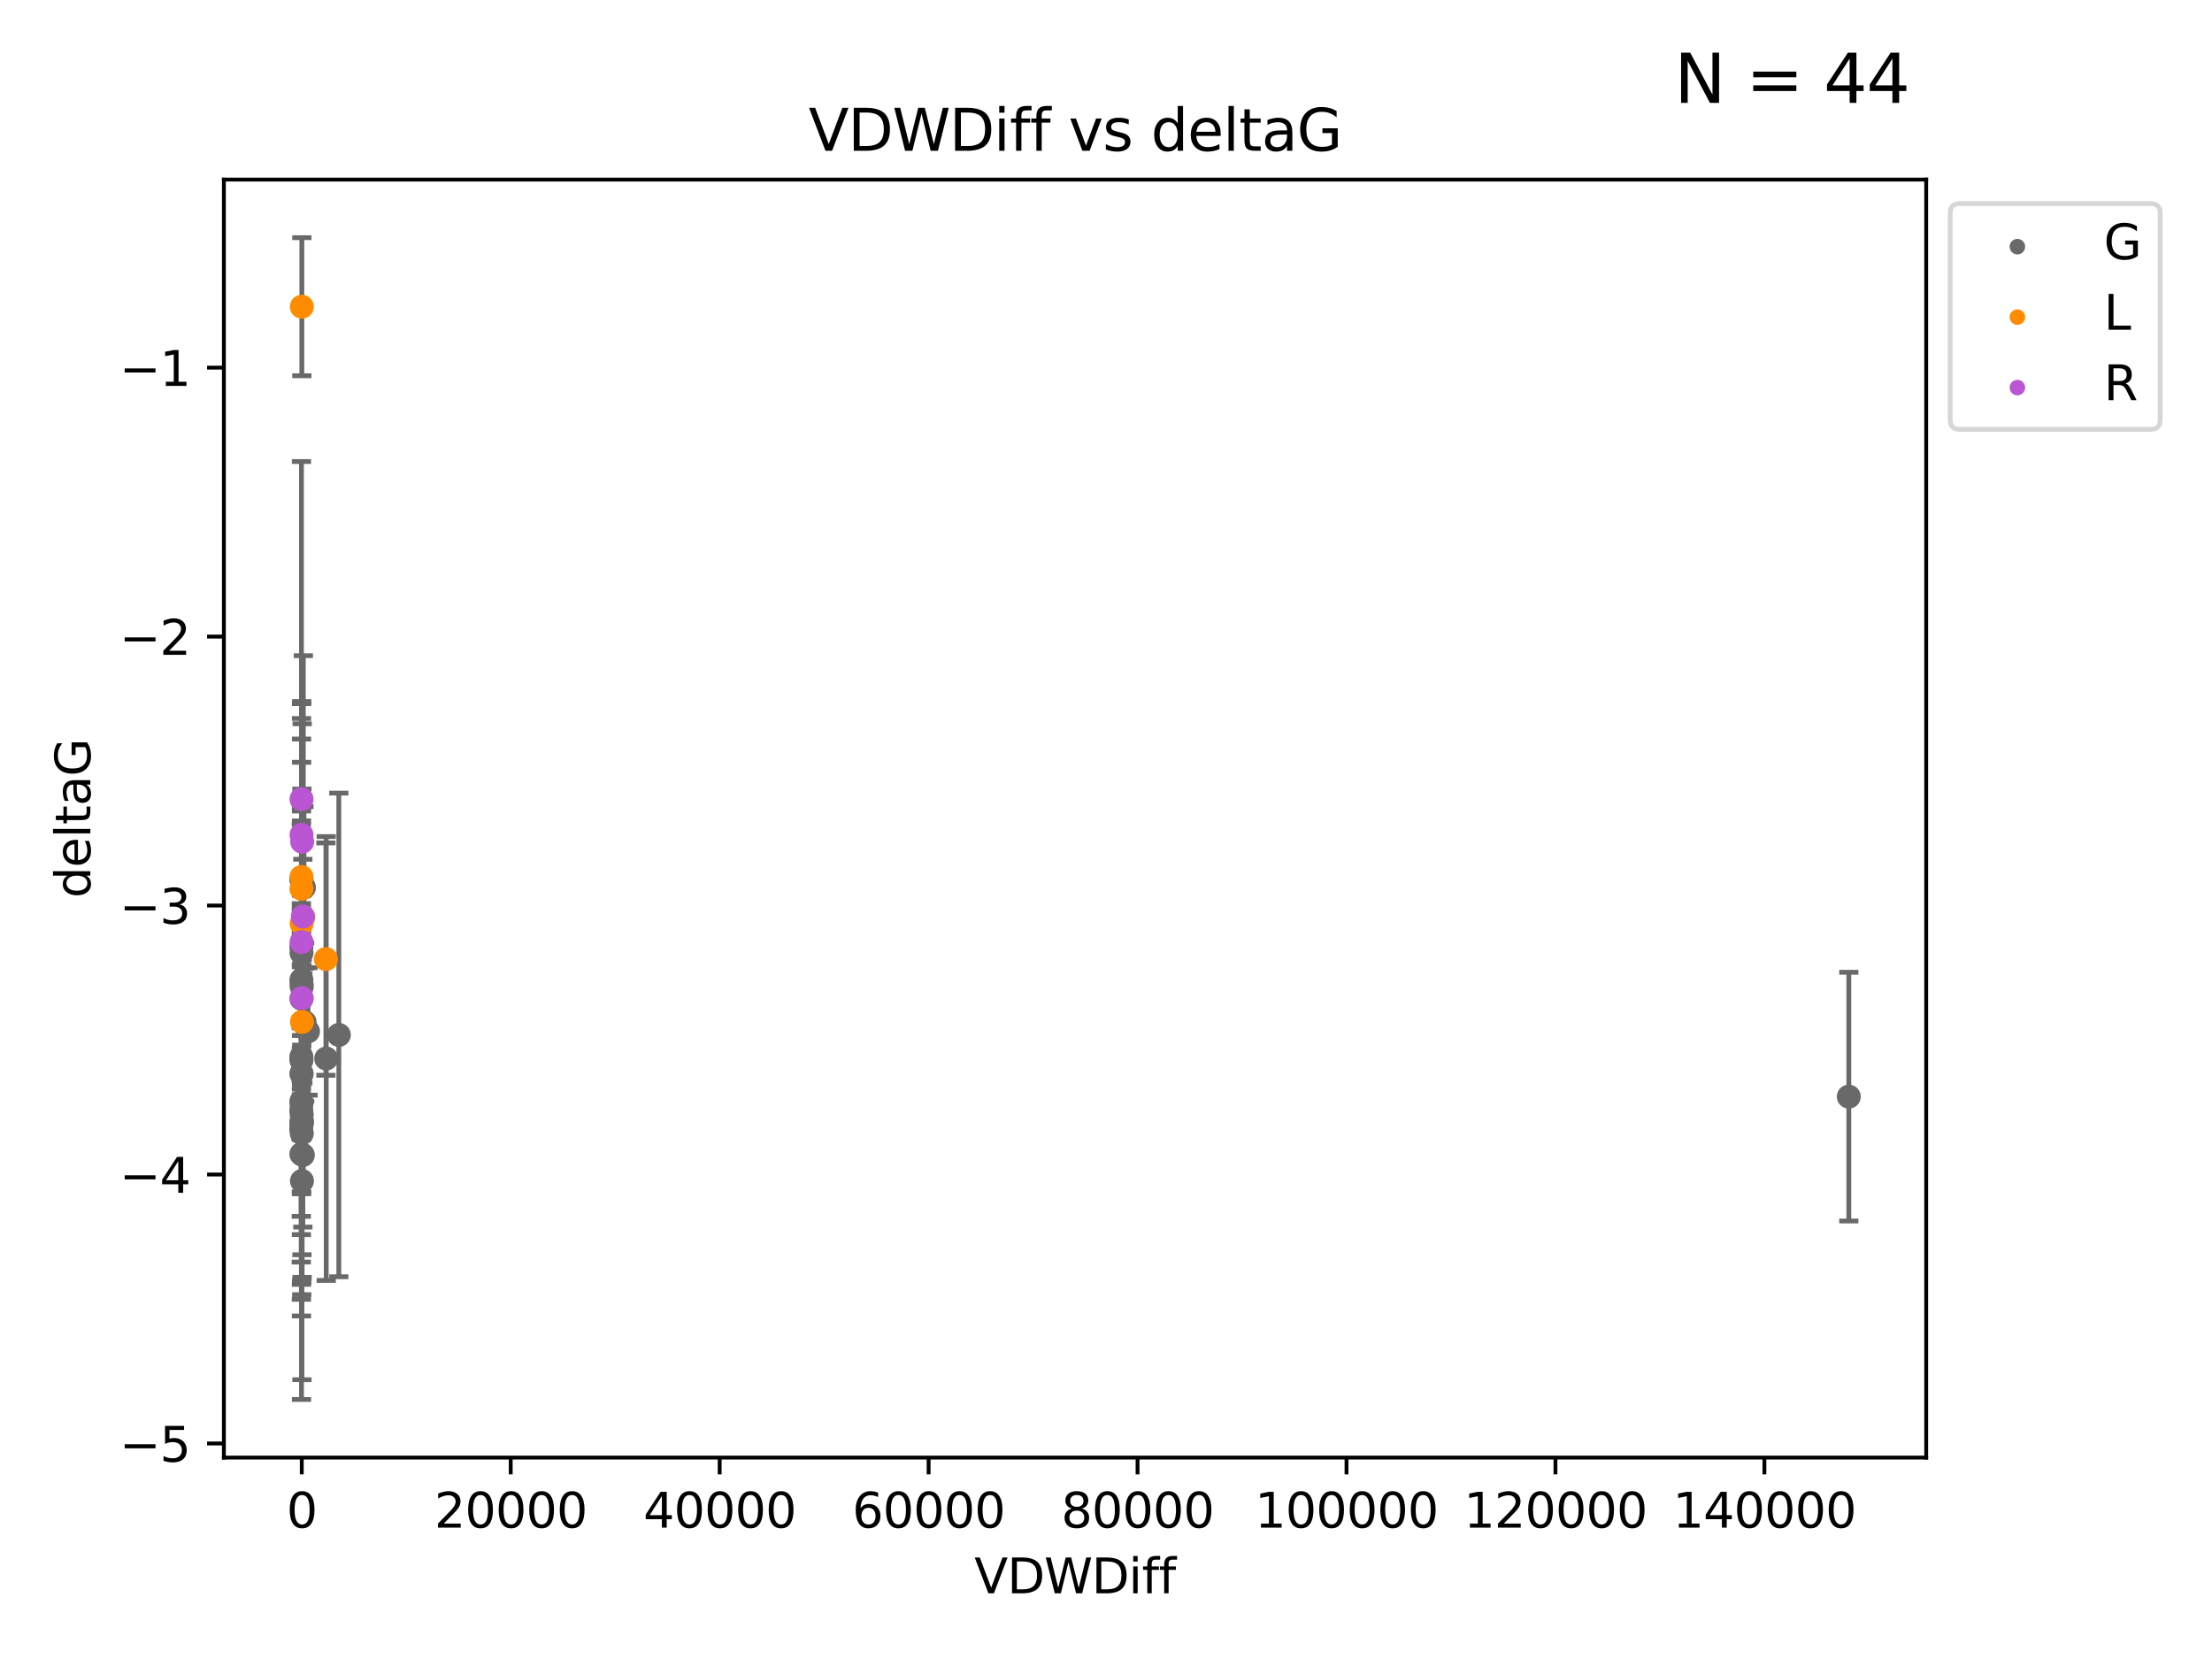 <?xml version="1.0" encoding="utf-8" standalone="no"?>
<!DOCTYPE svg PUBLIC "-//W3C//DTD SVG 1.1//EN"
  "http://www.w3.org/Graphics/SVG/1.1/DTD/svg11.dtd">
<svg xmlns:xlink="http://www.w3.org/1999/xlink" width="460.8pt" height="345.6pt" viewBox="0 0 460.8 345.6" xmlns="http://www.w3.org/2000/svg" version="1.1">
 <defs>
  <style type="text/css">*{stroke-linejoin: round; stroke-linecap: butt}</style>
 </defs>
 <g id="figure_1">
  <g id="patch_1">
   <path d="M 0 345.6 
L 460.8 345.6 
L 460.8 0 
L 0 0 
z
" style="fill: #ffffff"/>
  </g>
  <g id="axes_1">
   <g id="patch_2">
    <path d="M 46.64 303.64 
L 401.26 303.64 
L 401.26 37.411 
L 46.64 37.411 
z
" style="fill: #ffffff"/>
   </g>
   <g id="PathCollection_1">
    <defs>
     <path id="m51fab76f04" d="M 0 1.118 
C 0.297 1.118 0.581 1 0.791 0.791 
C 1 0.581 1.118 0.297 1.118 0 
C 1.118 -0.297 1 -0.581 0.791 -0.791 
C 0.581 -1 0.297 -1.118 0 -1.118 
C -0.297 -1.118 -0.581 -1 -0.791 -0.791 
C -1 -0.581 -1.118 -0.297 -1.118 0 
C -1.118 0.297 -1 0.581 -0.791 0.791 
C -0.581 1 -0.297 1.118 0 1.118 
z
" style="stroke: #696969"/>
    </defs>
    <g clip-path="url(#pf6745c755b)">
     <use xlink:href="#m51fab76f04" x="63.457" y="212.929" style="fill: #696969; stroke: #696969"/>
     <use xlink:href="#m51fab76f04" x="62.774" y="183.113" style="fill: #696969; stroke: #696969"/>
     <use xlink:href="#m51fab76f04" x="62.783" y="240.416" style="fill: #696969; stroke: #696969"/>
     <use xlink:href="#m51fab76f04" x="385.141" y="228.448" style="fill: #696969; stroke: #696969"/>
     <use xlink:href="#m51fab76f04" x="64.163" y="214.865" style="fill: #696969; stroke: #696969"/>
     <use xlink:href="#m51fab76f04" x="62.94" y="233.682" style="fill: #696969; stroke: #696969"/>
     <use xlink:href="#m51fab76f04" x="62.761" y="233.75" style="fill: #696969; stroke: #696969"/>
     <use xlink:href="#m51fab76f04" x="62.759" y="235.301" style="fill: #696969; stroke: #696969"/>
     <use xlink:href="#m51fab76f04" x="62.809" y="229.844" style="fill: #696969; stroke: #696969"/>
     <use xlink:href="#m51fab76f04" x="63.091" y="240.608" style="fill: #696969; stroke: #696969"/>
     <use xlink:href="#m51fab76f04" x="62.901" y="246.01" style="fill: #696969; stroke: #696969"/>
     <use xlink:href="#m51fab76f04" x="67.956" y="220.509" style="fill: #696969; stroke: #696969"/>
     <use xlink:href="#m51fab76f04" x="62.786" y="204.12" style="fill: #696969; stroke: #696969"/>
     <use xlink:href="#m51fab76f04" x="62.791" y="208.052" style="fill: #696969; stroke: #696969"/>
     <use xlink:href="#m51fab76f04" x="62.812" y="223.612" style="fill: #696969; stroke: #696969"/>
     <use xlink:href="#m51fab76f04" x="62.873" y="236.114" style="fill: #696969; stroke: #696969"/>
     <use xlink:href="#m51fab76f04" x="63.321" y="184.884" style="fill: #696969; stroke: #696969"/>
     <use xlink:href="#m51fab76f04" x="62.801" y="234.473" style="fill: #696969; stroke: #696969"/>
     <use xlink:href="#m51fab76f04" x="62.782" y="229.456" style="fill: #696969; stroke: #696969"/>
     <use xlink:href="#m51fab76f04" x="70.583" y="215.592" style="fill: #696969; stroke: #696969"/>
     <use xlink:href="#m51fab76f04" x="62.85" y="232.214" style="fill: #696969; stroke: #696969"/>
     <use xlink:href="#m51fab76f04" x="62.862" y="205.567" style="fill: #696969; stroke: #696969"/>
     <use xlink:href="#m51fab76f04" x="62.764" y="231.282" style="fill: #696969; stroke: #696969"/>
     <use xlink:href="#m51fab76f04" x="62.821" y="205.024" style="fill: #696969; stroke: #696969"/>
     <use xlink:href="#m51fab76f04" x="62.783" y="220.136" style="fill: #696969; stroke: #696969"/>
     <use xlink:href="#m51fab76f04" x="62.81" y="198.489" style="fill: #696969; stroke: #696969"/>
     <use xlink:href="#m51fab76f04" x="62.789" y="220.591" style="fill: #696969; stroke: #696969"/>
     <use xlink:href="#m51fab76f04" x="62.796" y="220.882" style="fill: #696969; stroke: #696969"/>
     <use xlink:href="#m51fab76f04" x="62.778" y="197.296" style="fill: #696969; stroke: #696969"/>
     <use xlink:href="#m51fab76f04" x="62.807" y="183.268" style="fill: #696969; stroke: #696969"/>
     <use xlink:href="#m51fab76f04" x="62.824" y="223.747" style="fill: #696969; stroke: #696969"/>
    </g>
   </g>
   <g id="PathCollection_2">
    <defs>
     <path id="m281aa50e03" d="M 0 1.118 
C 0.297 1.118 0.581 1 0.791 0.791 
C 1 0.581 1.118 0.297 1.118 0 
C 1.118 -0.297 1 -0.581 0.791 -0.791 
C 0.581 -1 0.297 -1.118 0 -1.118 
C -0.297 -1.118 -0.581 -1 -0.791 -0.791 
C -1 -0.581 -1.118 -0.297 -1.118 0 
C -1.118 0.297 -1 0.581 -0.791 0.791 
C -0.581 1 -0.297 1.118 0 1.118 
z
" style="stroke: #ff8c00"/>
    </defs>
    <g clip-path="url(#pf6745c755b)">
     <use xlink:href="#m281aa50e03" x="62.831" y="192.39" style="fill: #ff8c00; stroke: #ff8c00"/>
     <use xlink:href="#m281aa50e03" x="62.901" y="212.881" style="fill: #ff8c00; stroke: #ff8c00"/>
     <use xlink:href="#m281aa50e03" x="67.892" y="199.797" style="fill: #ff8c00; stroke: #ff8c00"/>
     <use xlink:href="#m281aa50e03" x="63.188" y="191.029" style="fill: #ff8c00; stroke: #ff8c00"/>
     <use xlink:href="#m281aa50e03" x="62.809" y="182.688" style="fill: #ff8c00; stroke: #ff8c00"/>
     <use xlink:href="#m281aa50e03" x="62.802" y="185.144" style="fill: #ff8c00; stroke: #ff8c00"/>
     <use xlink:href="#m281aa50e03" x="62.88" y="63.893" style="fill: #ff8c00; stroke: #ff8c00"/>
    </g>
   </g>
   <g id="PathCollection_3">
    <defs>
     <path id="m45966db6bb" d="M 0 1.118 
C 0.297 1.118 0.581 1 0.791 0.791 
C 1 0.581 1.118 0.297 1.118 0 
C 1.118 -0.297 1 -0.581 0.791 -0.791 
C 0.581 -1 0.297 -1.118 0 -1.118 
C -0.297 -1.118 -0.581 -1 -0.791 -0.791 
C -1 -0.581 -1.118 -0.297 -1.118 0 
C -1.118 0.297 -1 0.581 -0.791 0.791 
C -0.581 1 -0.297 1.118 0 1.118 
z
" style="stroke: #ba55d3"/>
    </defs>
    <g clip-path="url(#pf6745c755b)">
     <use xlink:href="#m45966db6bb" x="62.815" y="166.476" style="fill: #ba55d3; stroke: #ba55d3"/>
     <use xlink:href="#m45966db6bb" x="62.86" y="207.917" style="fill: #ba55d3; stroke: #ba55d3"/>
     <use xlink:href="#m45966db6bb" x="62.817" y="173.917" style="fill: #ba55d3; stroke: #ba55d3"/>
     <use xlink:href="#m45966db6bb" x="63.086" y="190.934" style="fill: #ba55d3; stroke: #ba55d3"/>
     <use xlink:href="#m45966db6bb" x="62.818" y="196.258" style="fill: #ba55d3; stroke: #ba55d3"/>
     <use xlink:href="#m45966db6bb" x="62.949" y="175.341" style="fill: #ba55d3; stroke: #ba55d3"/>
    </g>
   </g>
   <g id="matplotlib.axis_1">
    <g id="xtick_1">
     <g id="line2d_1">
      <defs>
       <path id="m0fee65ec69" d="M 0 0 
L 0 3.5 
" style="stroke: #000000; stroke-width: 0.8"/>
      </defs>
      <g>
       <use xlink:href="#m0fee65ec69" x="62.863" y="303.64" style="stroke: #000000; stroke-width: 0.8"/>
      </g>
     </g>
     <g id="text_1">
      <!-- 0 -->
      <g transform="translate(59.682 318.238)scale(0.1 -0.1)">
       <defs>
        <path id="DejaVuSans-30" d="M 2034 4250 
Q 1547 4250 1301 3770 
Q 1056 3291 1056 2328 
Q 1056 1369 1301 889 
Q 1547 409 2034 409 
Q 2525 409 2770 889 
Q 3016 1369 3016 2328 
Q 3016 3291 2770 3770 
Q 2525 4250 2034 4250 
z
M 2034 4750 
Q 2819 4750 3233 4129 
Q 3647 3509 3647 2328 
Q 3647 1150 3233 529 
Q 2819 -91 2034 -91 
Q 1250 -91 836 529 
Q 422 1150 422 2328 
Q 422 3509 836 4129 
Q 1250 4750 2034 4750 
z
" transform="scale(0.016)"/>
       </defs>
       <use xlink:href="#DejaVuSans-30"/>
      </g>
     </g>
    </g>
    <g id="xtick_2">
     <g id="line2d_2">
      <g>
       <use xlink:href="#m0fee65ec69" x="106.391" y="303.64" style="stroke: #000000; stroke-width: 0.8"/>
      </g>
     </g>
     <g id="text_2">
      <!-- 20000 -->
      <g transform="translate(90.485 318.238)scale(0.1 -0.1)">
       <defs>
        <path id="DejaVuSans-32" d="M 1228 531 
L 3431 531 
L 3431 0 
L 469 0 
L 469 531 
Q 828 903 1448 1529 
Q 2069 2156 2228 2338 
Q 2531 2678 2651 2914 
Q 2772 3150 2772 3378 
Q 2772 3750 2511 3984 
Q 2250 4219 1831 4219 
Q 1534 4219 1204 4116 
Q 875 4013 500 3803 
L 500 4441 
Q 881 4594 1212 4672 
Q 1544 4750 1819 4750 
Q 2544 4750 2975 4387 
Q 3406 4025 3406 3419 
Q 3406 3131 3298 2873 
Q 3191 2616 2906 2266 
Q 2828 2175 2409 1742 
Q 1991 1309 1228 531 
z
" transform="scale(0.016)"/>
       </defs>
       <use xlink:href="#DejaVuSans-32"/>
       <use xlink:href="#DejaVuSans-30" x="63.623"/>
       <use xlink:href="#DejaVuSans-30" x="127.246"/>
       <use xlink:href="#DejaVuSans-30" x="190.869"/>
       <use xlink:href="#DejaVuSans-30" x="254.492"/>
      </g>
     </g>
    </g>
    <g id="xtick_3">
     <g id="line2d_3">
      <g>
       <use xlink:href="#m0fee65ec69" x="149.919" y="303.64" style="stroke: #000000; stroke-width: 0.8"/>
      </g>
     </g>
     <g id="text_3">
      <!-- 40000 -->
      <g transform="translate(134.013 318.238)scale(0.1 -0.1)">
       <defs>
        <path id="DejaVuSans-34" d="M 2419 4116 
L 825 1625 
L 2419 1625 
L 2419 4116 
z
M 2253 4666 
L 3047 4666 
L 3047 1625 
L 3713 1625 
L 3713 1100 
L 3047 1100 
L 3047 0 
L 2419 0 
L 2419 1100 
L 313 1100 
L 313 1709 
L 2253 4666 
z
" transform="scale(0.016)"/>
       </defs>
       <use xlink:href="#DejaVuSans-34"/>
       <use xlink:href="#DejaVuSans-30" x="63.623"/>
       <use xlink:href="#DejaVuSans-30" x="127.246"/>
       <use xlink:href="#DejaVuSans-30" x="190.869"/>
       <use xlink:href="#DejaVuSans-30" x="254.492"/>
      </g>
     </g>
    </g>
    <g id="xtick_4">
     <g id="line2d_4">
      <g>
       <use xlink:href="#m0fee65ec69" x="193.447" y="303.64" style="stroke: #000000; stroke-width: 0.8"/>
      </g>
     </g>
     <g id="text_4">
      <!-- 60000 -->
      <g transform="translate(177.541 318.238)scale(0.1 -0.1)">
       <defs>
        <path id="DejaVuSans-36" d="M 2113 2584 
Q 1688 2584 1439 2293 
Q 1191 2003 1191 1497 
Q 1191 994 1439 701 
Q 1688 409 2113 409 
Q 2538 409 2786 701 
Q 3034 994 3034 1497 
Q 3034 2003 2786 2293 
Q 2538 2584 2113 2584 
z
M 3366 4563 
L 3366 3988 
Q 3128 4100 2886 4159 
Q 2644 4219 2406 4219 
Q 1781 4219 1451 3797 
Q 1122 3375 1075 2522 
Q 1259 2794 1537 2939 
Q 1816 3084 2150 3084 
Q 2853 3084 3261 2657 
Q 3669 2231 3669 1497 
Q 3669 778 3244 343 
Q 2819 -91 2113 -91 
Q 1303 -91 875 529 
Q 447 1150 447 2328 
Q 447 3434 972 4092 
Q 1497 4750 2381 4750 
Q 2619 4750 2861 4703 
Q 3103 4656 3366 4563 
z
" transform="scale(0.016)"/>
       </defs>
       <use xlink:href="#DejaVuSans-36"/>
       <use xlink:href="#DejaVuSans-30" x="63.623"/>
       <use xlink:href="#DejaVuSans-30" x="127.246"/>
       <use xlink:href="#DejaVuSans-30" x="190.869"/>
       <use xlink:href="#DejaVuSans-30" x="254.492"/>
      </g>
     </g>
    </g>
    <g id="xtick_5">
     <g id="line2d_5">
      <g>
       <use xlink:href="#m0fee65ec69" x="236.975" y="303.64" style="stroke: #000000; stroke-width: 0.8"/>
      </g>
     </g>
     <g id="text_5">
      <!-- 80000 -->
      <g transform="translate(221.069 318.238)scale(0.1 -0.1)">
       <defs>
        <path id="DejaVuSans-38" d="M 2034 2216 
Q 1584 2216 1326 1975 
Q 1069 1734 1069 1313 
Q 1069 891 1326 650 
Q 1584 409 2034 409 
Q 2484 409 2743 651 
Q 3003 894 3003 1313 
Q 3003 1734 2745 1975 
Q 2488 2216 2034 2216 
z
M 1403 2484 
Q 997 2584 770 2862 
Q 544 3141 544 3541 
Q 544 4100 942 4425 
Q 1341 4750 2034 4750 
Q 2731 4750 3128 4425 
Q 3525 4100 3525 3541 
Q 3525 3141 3298 2862 
Q 3072 2584 2669 2484 
Q 3125 2378 3379 2068 
Q 3634 1759 3634 1313 
Q 3634 634 3220 271 
Q 2806 -91 2034 -91 
Q 1263 -91 848 271 
Q 434 634 434 1313 
Q 434 1759 690 2068 
Q 947 2378 1403 2484 
z
M 1172 3481 
Q 1172 3119 1398 2916 
Q 1625 2713 2034 2713 
Q 2441 2713 2670 2916 
Q 2900 3119 2900 3481 
Q 2900 3844 2670 4047 
Q 2441 4250 2034 4250 
Q 1625 4250 1398 4047 
Q 1172 3844 1172 3481 
z
" transform="scale(0.016)"/>
       </defs>
       <use xlink:href="#DejaVuSans-38"/>
       <use xlink:href="#DejaVuSans-30" x="63.623"/>
       <use xlink:href="#DejaVuSans-30" x="127.246"/>
       <use xlink:href="#DejaVuSans-30" x="190.869"/>
       <use xlink:href="#DejaVuSans-30" x="254.492"/>
      </g>
     </g>
    </g>
    <g id="xtick_6">
     <g id="line2d_6">
      <g>
       <use xlink:href="#m0fee65ec69" x="280.503" y="303.64" style="stroke: #000000; stroke-width: 0.8"/>
      </g>
     </g>
     <g id="text_6">
      <!-- 100000 -->
      <g transform="translate(261.415 318.238)scale(0.1 -0.1)">
       <defs>
        <path id="DejaVuSans-31" d="M 794 531 
L 1825 531 
L 1825 4091 
L 703 3866 
L 703 4441 
L 1819 4666 
L 2450 4666 
L 2450 531 
L 3481 531 
L 3481 0 
L 794 0 
L 794 531 
z
" transform="scale(0.016)"/>
       </defs>
       <use xlink:href="#DejaVuSans-31"/>
       <use xlink:href="#DejaVuSans-30" x="63.623"/>
       <use xlink:href="#DejaVuSans-30" x="127.246"/>
       <use xlink:href="#DejaVuSans-30" x="190.869"/>
       <use xlink:href="#DejaVuSans-30" x="254.492"/>
       <use xlink:href="#DejaVuSans-30" x="318.115"/>
      </g>
     </g>
    </g>
    <g id="xtick_7">
     <g id="line2d_7">
      <g>
       <use xlink:href="#m0fee65ec69" x="324.031" y="303.64" style="stroke: #000000; stroke-width: 0.8"/>
      </g>
     </g>
     <g id="text_7">
      <!-- 120000 -->
      <g transform="translate(304.943 318.238)scale(0.1 -0.1)">
       <use xlink:href="#DejaVuSans-31"/>
       <use xlink:href="#DejaVuSans-32" x="63.623"/>
       <use xlink:href="#DejaVuSans-30" x="127.246"/>
       <use xlink:href="#DejaVuSans-30" x="190.869"/>
       <use xlink:href="#DejaVuSans-30" x="254.492"/>
       <use xlink:href="#DejaVuSans-30" x="318.115"/>
      </g>
     </g>
    </g>
    <g id="xtick_8">
     <g id="line2d_8">
      <g>
       <use xlink:href="#m0fee65ec69" x="367.558" y="303.64" style="stroke: #000000; stroke-width: 0.8"/>
      </g>
     </g>
     <g id="text_8">
      <!-- 140000 -->
      <g transform="translate(348.471 318.238)scale(0.1 -0.1)">
       <use xlink:href="#DejaVuSans-31"/>
       <use xlink:href="#DejaVuSans-34" x="63.623"/>
       <use xlink:href="#DejaVuSans-30" x="127.246"/>
       <use xlink:href="#DejaVuSans-30" x="190.869"/>
       <use xlink:href="#DejaVuSans-30" x="254.492"/>
       <use xlink:href="#DejaVuSans-30" x="318.115"/>
      </g>
     </g>
    </g>
    <g id="text_9">
     <!-- VDWDiff -->
     <g transform="translate(202.977 331.917)scale(0.1 -0.1)">
      <defs>
       <path id="DejaVuSans-56" d="M 1831 0 
L 50 4666 
L 709 4666 
L 2188 738 
L 3669 4666 
L 4325 4666 
L 2547 0 
L 1831 0 
z
" transform="scale(0.016)"/>
       <path id="DejaVuSans-44" d="M 1259 4147 
L 1259 519 
L 2022 519 
Q 2988 519 3436 956 
Q 3884 1394 3884 2338 
Q 3884 3275 3436 3711 
Q 2988 4147 2022 4147 
L 1259 4147 
z
M 628 4666 
L 1925 4666 
Q 3281 4666 3915 4102 
Q 4550 3538 4550 2338 
Q 4550 1131 3912 565 
Q 3275 0 1925 0 
L 628 0 
L 628 4666 
z
" transform="scale(0.016)"/>
       <path id="DejaVuSans-57" d="M 213 4666 
L 850 4666 
L 1831 722 
L 2809 4666 
L 3519 4666 
L 4500 722 
L 5478 4666 
L 6119 4666 
L 4947 0 
L 4153 0 
L 3169 4050 
L 2175 0 
L 1381 0 
L 213 4666 
z
" transform="scale(0.016)"/>
       <path id="DejaVuSans-69" d="M 603 3500 
L 1178 3500 
L 1178 0 
L 603 0 
L 603 3500 
z
M 603 4863 
L 1178 4863 
L 1178 4134 
L 603 4134 
L 603 4863 
z
" transform="scale(0.016)"/>
       <path id="DejaVuSans-66" d="M 2375 4863 
L 2375 4384 
L 1825 4384 
Q 1516 4384 1395 4259 
Q 1275 4134 1275 3809 
L 1275 3500 
L 2222 3500 
L 2222 3053 
L 1275 3053 
L 1275 0 
L 697 0 
L 697 3053 
L 147 3053 
L 147 3500 
L 697 3500 
L 697 3744 
Q 697 4328 969 4595 
Q 1241 4863 1831 4863 
L 2375 4863 
z
" transform="scale(0.016)"/>
      </defs>
      <use xlink:href="#DejaVuSans-56"/>
      <use xlink:href="#DejaVuSans-44" x="68.408"/>
      <use xlink:href="#DejaVuSans-57" x="145.41"/>
      <use xlink:href="#DejaVuSans-44" x="244.287"/>
      <use xlink:href="#DejaVuSans-69" x="321.289"/>
      <use xlink:href="#DejaVuSans-66" x="349.072"/>
      <use xlink:href="#DejaVuSans-66" x="384.277"/>
     </g>
    </g>
   </g>
   <g id="matplotlib.axis_2">
    <g id="ytick_1">
     <g id="line2d_9">
      <defs>
       <path id="m33cae5b41b" d="M 0 0 
L -3.5 0 
" style="stroke: #000000; stroke-width: 0.8"/>
      </defs>
      <g>
       <use xlink:href="#m33cae5b41b" x="46.64" y="300.7" style="stroke: #000000; stroke-width: 0.8"/>
      </g>
     </g>
     <g id="text_10">
      <!-- −5 -->
      <g transform="translate(24.898 304.499)scale(0.1 -0.1)">
       <defs>
        <path id="DejaVuSans-2212" d="M 678 2272 
L 4684 2272 
L 4684 1741 
L 678 1741 
L 678 2272 
z
" transform="scale(0.016)"/>
        <path id="DejaVuSans-35" d="M 691 4666 
L 3169 4666 
L 3169 4134 
L 1269 4134 
L 1269 2991 
Q 1406 3038 1543 3061 
Q 1681 3084 1819 3084 
Q 2600 3084 3056 2656 
Q 3513 2228 3513 1497 
Q 3513 744 3044 326 
Q 2575 -91 1722 -91 
Q 1428 -91 1123 -41 
Q 819 9 494 109 
L 494 744 
Q 775 591 1075 516 
Q 1375 441 1709 441 
Q 2250 441 2565 725 
Q 2881 1009 2881 1497 
Q 2881 1984 2565 2268 
Q 2250 2553 1709 2553 
Q 1456 2553 1204 2497 
Q 953 2441 691 2322 
L 691 4666 
z
" transform="scale(0.016)"/>
       </defs>
       <use xlink:href="#DejaVuSans-2212"/>
       <use xlink:href="#DejaVuSans-35" x="83.789"/>
      </g>
     </g>
    </g>
    <g id="ytick_2">
     <g id="line2d_10">
      <g>
       <use xlink:href="#m33cae5b41b" x="46.64" y="244.67" style="stroke: #000000; stroke-width: 0.8"/>
      </g>
     </g>
     <g id="text_11">
      <!-- −4 -->
      <g transform="translate(24.898 248.47)scale(0.1 -0.1)">
       <use xlink:href="#DejaVuSans-2212"/>
       <use xlink:href="#DejaVuSans-34" x="83.789"/>
      </g>
     </g>
    </g>
    <g id="ytick_3">
     <g id="line2d_11">
      <g>
       <use xlink:href="#m33cae5b41b" x="46.64" y="188.641" style="stroke: #000000; stroke-width: 0.8"/>
      </g>
     </g>
     <g id="text_12">
      <!-- −3 -->
      <g transform="translate(24.898 192.44)scale(0.1 -0.1)">
       <defs>
        <path id="DejaVuSans-33" d="M 2597 2516 
Q 3050 2419 3304 2112 
Q 3559 1806 3559 1356 
Q 3559 666 3084 287 
Q 2609 -91 1734 -91 
Q 1441 -91 1130 -33 
Q 819 25 488 141 
L 488 750 
Q 750 597 1062 519 
Q 1375 441 1716 441 
Q 2309 441 2620 675 
Q 2931 909 2931 1356 
Q 2931 1769 2642 2001 
Q 2353 2234 1838 2234 
L 1294 2234 
L 1294 2753 
L 1863 2753 
Q 2328 2753 2575 2939 
Q 2822 3125 2822 3475 
Q 2822 3834 2567 4026 
Q 2313 4219 1838 4219 
Q 1578 4219 1281 4162 
Q 984 4106 628 3988 
L 628 4550 
Q 988 4650 1302 4700 
Q 1616 4750 1894 4750 
Q 2613 4750 3031 4423 
Q 3450 4097 3450 3541 
Q 3450 3153 3228 2886 
Q 3006 2619 2597 2516 
z
" transform="scale(0.016)"/>
       </defs>
       <use xlink:href="#DejaVuSans-2212"/>
       <use xlink:href="#DejaVuSans-33" x="83.789"/>
      </g>
     </g>
    </g>
    <g id="ytick_4">
     <g id="line2d_12">
      <g>
       <use xlink:href="#m33cae5b41b" x="46.64" y="132.612" style="stroke: #000000; stroke-width: 0.8"/>
      </g>
     </g>
     <g id="text_13">
      <!-- −2 -->
      <g transform="translate(24.898 136.411)scale(0.1 -0.1)">
       <use xlink:href="#DejaVuSans-2212"/>
       <use xlink:href="#DejaVuSans-32" x="83.789"/>
      </g>
     </g>
    </g>
    <g id="ytick_5">
     <g id="line2d_13">
      <g>
       <use xlink:href="#m33cae5b41b" x="46.64" y="76.583" style="stroke: #000000; stroke-width: 0.8"/>
      </g>
     </g>
     <g id="text_14">
      <!-- −1 -->
      <g transform="translate(24.898 80.382)scale(0.1 -0.1)">
       <use xlink:href="#DejaVuSans-2212"/>
       <use xlink:href="#DejaVuSans-31" x="83.789"/>
      </g>
     </g>
    </g>
    <g id="text_15">
     <!-- deltaG -->
     <g transform="translate(18.818 187.064)rotate(-90)scale(0.1 -0.1)">
      <defs>
       <path id="DejaVuSans-64" d="M 2906 2969 
L 2906 4863 
L 3481 4863 
L 3481 0 
L 2906 0 
L 2906 525 
Q 2725 213 2448 61 
Q 2172 -91 1784 -91 
Q 1150 -91 751 415 
Q 353 922 353 1747 
Q 353 2572 751 3078 
Q 1150 3584 1784 3584 
Q 2172 3584 2448 3432 
Q 2725 3281 2906 2969 
z
M 947 1747 
Q 947 1113 1208 752 
Q 1469 391 1925 391 
Q 2381 391 2643 752 
Q 2906 1113 2906 1747 
Q 2906 2381 2643 2742 
Q 2381 3103 1925 3103 
Q 1469 3103 1208 2742 
Q 947 2381 947 1747 
z
" transform="scale(0.016)"/>
       <path id="DejaVuSans-65" d="M 3597 1894 
L 3597 1613 
L 953 1613 
Q 991 1019 1311 708 
Q 1631 397 2203 397 
Q 2534 397 2845 478 
Q 3156 559 3463 722 
L 3463 178 
Q 3153 47 2828 -22 
Q 2503 -91 2169 -91 
Q 1331 -91 842 396 
Q 353 884 353 1716 
Q 353 2575 817 3079 
Q 1281 3584 2069 3584 
Q 2775 3584 3186 3129 
Q 3597 2675 3597 1894 
z
M 3022 2063 
Q 3016 2534 2758 2815 
Q 2500 3097 2075 3097 
Q 1594 3097 1305 2825 
Q 1016 2553 972 2059 
L 3022 2063 
z
" transform="scale(0.016)"/>
       <path id="DejaVuSans-6c" d="M 603 4863 
L 1178 4863 
L 1178 0 
L 603 0 
L 603 4863 
z
" transform="scale(0.016)"/>
       <path id="DejaVuSans-74" d="M 1172 4494 
L 1172 3500 
L 2356 3500 
L 2356 3053 
L 1172 3053 
L 1172 1153 
Q 1172 725 1289 603 
Q 1406 481 1766 481 
L 2356 481 
L 2356 0 
L 1766 0 
Q 1100 0 847 248 
Q 594 497 594 1153 
L 594 3053 
L 172 3053 
L 172 3500 
L 594 3500 
L 594 4494 
L 1172 4494 
z
" transform="scale(0.016)"/>
       <path id="DejaVuSans-61" d="M 2194 1759 
Q 1497 1759 1228 1600 
Q 959 1441 959 1056 
Q 959 750 1161 570 
Q 1363 391 1709 391 
Q 2188 391 2477 730 
Q 2766 1069 2766 1631 
L 2766 1759 
L 2194 1759 
z
M 3341 1997 
L 3341 0 
L 2766 0 
L 2766 531 
Q 2569 213 2275 61 
Q 1981 -91 1556 -91 
Q 1019 -91 701 211 
Q 384 513 384 1019 
Q 384 1609 779 1909 
Q 1175 2209 1959 2209 
L 2766 2209 
L 2766 2266 
Q 2766 2663 2505 2880 
Q 2244 3097 1772 3097 
Q 1472 3097 1187 3025 
Q 903 2953 641 2809 
L 641 3341 
Q 956 3463 1253 3523 
Q 1550 3584 1831 3584 
Q 2591 3584 2966 3190 
Q 3341 2797 3341 1997 
z
" transform="scale(0.016)"/>
       <path id="DejaVuSans-47" d="M 3809 666 
L 3809 1919 
L 2778 1919 
L 2778 2438 
L 4434 2438 
L 4434 434 
Q 4069 175 3628 42 
Q 3188 -91 2688 -91 
Q 1594 -91 976 548 
Q 359 1188 359 2328 
Q 359 3472 976 4111 
Q 1594 4750 2688 4750 
Q 3144 4750 3555 4637 
Q 3966 4525 4313 4306 
L 4313 3634 
Q 3963 3931 3569 4081 
Q 3175 4231 2741 4231 
Q 1884 4231 1454 3753 
Q 1025 3275 1025 2328 
Q 1025 1384 1454 906 
Q 1884 428 2741 428 
Q 3075 428 3337 486 
Q 3600 544 3809 666 
z
" transform="scale(0.016)"/>
      </defs>
      <use xlink:href="#DejaVuSans-64"/>
      <use xlink:href="#DejaVuSans-65" x="63.477"/>
      <use xlink:href="#DejaVuSans-6c" x="125"/>
      <use xlink:href="#DejaVuSans-74" x="152.783"/>
      <use xlink:href="#DejaVuSans-61" x="191.992"/>
      <use xlink:href="#DejaVuSans-47" x="253.271"/>
     </g>
    </g>
   </g>
   <g id="LineCollection_1">
    <path d="M 63.457 229.42 
L 63.457 196.439 
" clip-path="url(#pf6745c755b)" style="fill: none; stroke: #696969"/>
    <path d="M 62.774 194.463 
L 62.774 171.763 
" clip-path="url(#pf6745c755b)" style="fill: none; stroke: #696969"/>
    <path d="M 62.783 257.188 
L 62.783 223.643 
" clip-path="url(#pf6745c755b)" style="fill: none; stroke: #696969"/>
    <path d="M 385.141 254.354 
L 385.141 202.542 
" clip-path="url(#pf6745c755b)" style="fill: none; stroke: #696969"/>
    <path d="M 64.163 228.137 
L 64.163 201.593 
" clip-path="url(#pf6745c755b)" style="fill: none; stroke: #696969"/>
    <path d="M 62.94 266.102 
L 62.94 201.261 
" clip-path="url(#pf6745c755b)" style="fill: none; stroke: #696969"/>
    <path d="M 62.761 253.387 
L 62.761 214.112 
" clip-path="url(#pf6745c755b)" style="fill: none; stroke: #696969"/>
    <path d="M 62.759 262.908 
L 62.759 207.695 
" clip-path="url(#pf6745c755b)" style="fill: none; stroke: #696969"/>
    <path d="M 62.809 291.539 
L 62.809 168.148 
" clip-path="url(#pf6745c755b)" style="fill: none; stroke: #696969"/>
    <path d="M 63.091 255.624 
L 63.091 225.591 
" clip-path="url(#pf6745c755b)" style="fill: none; stroke: #696969"/>
    <path d="M 62.901 287.42 
L 62.901 204.6 
" clip-path="url(#pf6745c755b)" style="fill: none; stroke: #696969"/>
    <path d="M 67.956 266.742 
L 67.956 174.276 
" clip-path="url(#pf6745c755b)" style="fill: none; stroke: #696969"/>
    <path d="M 62.786 218.398 
L 62.786 189.843 
" clip-path="url(#pf6745c755b)" style="fill: none; stroke: #696969"/>
    <path d="M 62.791 226.863 
L 62.791 189.241 
" clip-path="url(#pf6745c755b)" style="fill: none; stroke: #696969"/>
    <path d="M 62.812 248.279 
L 62.812 198.945 
" clip-path="url(#pf6745c755b)" style="fill: none; stroke: #696969"/>
    <path d="M 62.873 266.58 
L 62.873 205.647 
" clip-path="url(#pf6745c755b)" style="fill: none; stroke: #696969"/>
    <path d="M 63.321 201.734 
L 63.321 168.034 
" clip-path="url(#pf6745c755b)" style="fill: none; stroke: #696969"/>
    <path d="M 62.801 267.555 
L 62.801 201.392 
" clip-path="url(#pf6745c755b)" style="fill: none; stroke: #696969"/>
    <path d="M 62.782 270.668 
L 62.782 188.243 
" clip-path="url(#pf6745c755b)" style="fill: none; stroke: #696969"/>
    <path d="M 70.583 265.967 
L 70.583 165.217 
" clip-path="url(#pf6745c755b)" style="fill: none; stroke: #696969"/>
    <path d="M 62.85 267.128 
L 62.85 197.3 
" clip-path="url(#pf6745c755b)" style="fill: none; stroke: #696969"/>
    <path d="M 62.862 217.718 
L 62.862 193.416 
" clip-path="url(#pf6745c755b)" style="fill: none; stroke: #696969"/>
    <path d="M 62.764 237.376 
L 62.764 225.188 
" clip-path="url(#pf6745c755b)" style="fill: none; stroke: #696969"/>
    <path d="M 62.821 219.968 
L 62.821 190.08 
" clip-path="url(#pf6745c755b)" style="fill: none; stroke: #696969"/>
    <path d="M 62.783 248.361 
L 62.783 191.91 
" clip-path="url(#pf6745c755b)" style="fill: none; stroke: #696969"/>
    <path d="M 62.81 228.027 
L 62.81 168.952 
" clip-path="url(#pf6745c755b)" style="fill: none; stroke: #696969"/>
    <path d="M 62.789 237.272 
L 62.789 203.91 
" clip-path="url(#pf6745c755b)" style="fill: none; stroke: #696969"/>
    <path d="M 62.796 240.867 
L 62.796 200.897 
" clip-path="url(#pf6745c755b)" style="fill: none; stroke: #696969"/>
    <path d="M 62.778 211.929 
L 62.778 182.663 
" clip-path="url(#pf6745c755b)" style="fill: none; stroke: #696969"/>
    <path d="M 62.807 195.522 
L 62.807 171.013 
" clip-path="url(#pf6745c755b)" style="fill: none; stroke: #696969"/>
    <path d="M 62.824 248.685 
L 62.824 198.81 
" clip-path="url(#pf6745c755b)" style="fill: none; stroke: #696969"/>
   </g>
   <g id="line2d_14">
    <defs>
     <path id="m6d66c50887" d="M 2 0 
L -2 -0 
" style="stroke: #696969"/>
    </defs>
    <g clip-path="url(#pf6745c755b)">
     <use xlink:href="#m6d66c50887" x="63.457" y="229.42" style="fill: #696969; stroke: #696969"/>
     <use xlink:href="#m6d66c50887" x="62.774" y="194.463" style="fill: #696969; stroke: #696969"/>
     <use xlink:href="#m6d66c50887" x="62.783" y="257.188" style="fill: #696969; stroke: #696969"/>
     <use xlink:href="#m6d66c50887" x="385.141" y="254.354" style="fill: #696969; stroke: #696969"/>
     <use xlink:href="#m6d66c50887" x="64.163" y="228.137" style="fill: #696969; stroke: #696969"/>
     <use xlink:href="#m6d66c50887" x="62.94" y="266.102" style="fill: #696969; stroke: #696969"/>
     <use xlink:href="#m6d66c50887" x="62.761" y="253.387" style="fill: #696969; stroke: #696969"/>
     <use xlink:href="#m6d66c50887" x="62.759" y="262.908" style="fill: #696969; stroke: #696969"/>
     <use xlink:href="#m6d66c50887" x="62.809" y="291.539" style="fill: #696969; stroke: #696969"/>
     <use xlink:href="#m6d66c50887" x="63.091" y="255.624" style="fill: #696969; stroke: #696969"/>
     <use xlink:href="#m6d66c50887" x="62.901" y="287.42" style="fill: #696969; stroke: #696969"/>
     <use xlink:href="#m6d66c50887" x="67.956" y="266.742" style="fill: #696969; stroke: #696969"/>
     <use xlink:href="#m6d66c50887" x="62.786" y="218.398" style="fill: #696969; stroke: #696969"/>
     <use xlink:href="#m6d66c50887" x="62.791" y="226.863" style="fill: #696969; stroke: #696969"/>
     <use xlink:href="#m6d66c50887" x="62.812" y="248.279" style="fill: #696969; stroke: #696969"/>
     <use xlink:href="#m6d66c50887" x="62.873" y="266.58" style="fill: #696969; stroke: #696969"/>
     <use xlink:href="#m6d66c50887" x="63.321" y="201.734" style="fill: #696969; stroke: #696969"/>
     <use xlink:href="#m6d66c50887" x="62.801" y="267.555" style="fill: #696969; stroke: #696969"/>
     <use xlink:href="#m6d66c50887" x="62.782" y="270.668" style="fill: #696969; stroke: #696969"/>
     <use xlink:href="#m6d66c50887" x="70.583" y="265.967" style="fill: #696969; stroke: #696969"/>
     <use xlink:href="#m6d66c50887" x="62.85" y="267.128" style="fill: #696969; stroke: #696969"/>
     <use xlink:href="#m6d66c50887" x="62.862" y="217.718" style="fill: #696969; stroke: #696969"/>
     <use xlink:href="#m6d66c50887" x="62.764" y="237.376" style="fill: #696969; stroke: #696969"/>
     <use xlink:href="#m6d66c50887" x="62.821" y="219.968" style="fill: #696969; stroke: #696969"/>
     <use xlink:href="#m6d66c50887" x="62.783" y="248.361" style="fill: #696969; stroke: #696969"/>
     <use xlink:href="#m6d66c50887" x="62.81" y="228.027" style="fill: #696969; stroke: #696969"/>
     <use xlink:href="#m6d66c50887" x="62.789" y="237.272" style="fill: #696969; stroke: #696969"/>
     <use xlink:href="#m6d66c50887" x="62.796" y="240.867" style="fill: #696969; stroke: #696969"/>
     <use xlink:href="#m6d66c50887" x="62.778" y="211.929" style="fill: #696969; stroke: #696969"/>
     <use xlink:href="#m6d66c50887" x="62.807" y="195.522" style="fill: #696969; stroke: #696969"/>
     <use xlink:href="#m6d66c50887" x="62.824" y="248.685" style="fill: #696969; stroke: #696969"/>
    </g>
   </g>
   <g id="line2d_15">
    <g clip-path="url(#pf6745c755b)">
     <use xlink:href="#m6d66c50887" x="63.457" y="196.439" style="fill: #696969; stroke: #696969"/>
     <use xlink:href="#m6d66c50887" x="62.774" y="171.763" style="fill: #696969; stroke: #696969"/>
     <use xlink:href="#m6d66c50887" x="62.783" y="223.643" style="fill: #696969; stroke: #696969"/>
     <use xlink:href="#m6d66c50887" x="385.141" y="202.542" style="fill: #696969; stroke: #696969"/>
     <use xlink:href="#m6d66c50887" x="64.163" y="201.593" style="fill: #696969; stroke: #696969"/>
     <use xlink:href="#m6d66c50887" x="62.94" y="201.261" style="fill: #696969; stroke: #696969"/>
     <use xlink:href="#m6d66c50887" x="62.761" y="214.112" style="fill: #696969; stroke: #696969"/>
     <use xlink:href="#m6d66c50887" x="62.759" y="207.695" style="fill: #696969; stroke: #696969"/>
     <use xlink:href="#m6d66c50887" x="62.809" y="168.148" style="fill: #696969; stroke: #696969"/>
     <use xlink:href="#m6d66c50887" x="63.091" y="225.591" style="fill: #696969; stroke: #696969"/>
     <use xlink:href="#m6d66c50887" x="62.901" y="204.6" style="fill: #696969; stroke: #696969"/>
     <use xlink:href="#m6d66c50887" x="67.956" y="174.276" style="fill: #696969; stroke: #696969"/>
     <use xlink:href="#m6d66c50887" x="62.786" y="189.843" style="fill: #696969; stroke: #696969"/>
     <use xlink:href="#m6d66c50887" x="62.791" y="189.241" style="fill: #696969; stroke: #696969"/>
     <use xlink:href="#m6d66c50887" x="62.812" y="198.945" style="fill: #696969; stroke: #696969"/>
     <use xlink:href="#m6d66c50887" x="62.873" y="205.647" style="fill: #696969; stroke: #696969"/>
     <use xlink:href="#m6d66c50887" x="63.321" y="168.034" style="fill: #696969; stroke: #696969"/>
     <use xlink:href="#m6d66c50887" x="62.801" y="201.392" style="fill: #696969; stroke: #696969"/>
     <use xlink:href="#m6d66c50887" x="62.782" y="188.243" style="fill: #696969; stroke: #696969"/>
     <use xlink:href="#m6d66c50887" x="70.583" y="165.217" style="fill: #696969; stroke: #696969"/>
     <use xlink:href="#m6d66c50887" x="62.85" y="197.3" style="fill: #696969; stroke: #696969"/>
     <use xlink:href="#m6d66c50887" x="62.862" y="193.416" style="fill: #696969; stroke: #696969"/>
     <use xlink:href="#m6d66c50887" x="62.764" y="225.188" style="fill: #696969; stroke: #696969"/>
     <use xlink:href="#m6d66c50887" x="62.821" y="190.08" style="fill: #696969; stroke: #696969"/>
     <use xlink:href="#m6d66c50887" x="62.783" y="191.91" style="fill: #696969; stroke: #696969"/>
     <use xlink:href="#m6d66c50887" x="62.81" y="168.952" style="fill: #696969; stroke: #696969"/>
     <use xlink:href="#m6d66c50887" x="62.789" y="203.91" style="fill: #696969; stroke: #696969"/>
     <use xlink:href="#m6d66c50887" x="62.796" y="200.897" style="fill: #696969; stroke: #696969"/>
     <use xlink:href="#m6d66c50887" x="62.778" y="182.663" style="fill: #696969; stroke: #696969"/>
     <use xlink:href="#m6d66c50887" x="62.807" y="171.013" style="fill: #696969; stroke: #696969"/>
     <use xlink:href="#m6d66c50887" x="62.824" y="198.81" style="fill: #696969; stroke: #696969"/>
    </g>
   </g>
   <g id="LineCollection_2">
    <path d="M 62.831 225.982 
L 62.831 158.798 
" clip-path="url(#pf6745c755b)" style="fill: none; stroke: #696969"/>
    <path d="M 62.901 261.383 
L 62.901 164.378 
" clip-path="url(#pf6745c755b)" style="fill: none; stroke: #696969"/>
    <path d="M 67.892 223.999 
L 67.892 175.595 
" clip-path="url(#pf6745c755b)" style="fill: none; stroke: #696969"/>
    <path d="M 63.188 245.474 
L 63.188 136.584 
" clip-path="url(#pf6745c755b)" style="fill: none; stroke: #696969"/>
    <path d="M 62.809 215.704 
L 62.809 149.671 
" clip-path="url(#pf6745c755b)" style="fill: none; stroke: #696969"/>
    <path d="M 62.802 274.137 
L 62.802 96.15 
" clip-path="url(#pf6745c755b)" style="fill: none; stroke: #696969"/>
    <path d="M 62.88 78.274 
L 62.88 49.513 
" clip-path="url(#pf6745c755b)" style="fill: none; stroke: #696969"/>
   </g>
   <g id="line2d_16">
    <g clip-path="url(#pf6745c755b)">
     <use xlink:href="#m6d66c50887" x="62.831" y="225.982" style="fill: #696969; stroke: #696969"/>
     <use xlink:href="#m6d66c50887" x="62.901" y="261.383" style="fill: #696969; stroke: #696969"/>
     <use xlink:href="#m6d66c50887" x="67.892" y="223.999" style="fill: #696969; stroke: #696969"/>
     <use xlink:href="#m6d66c50887" x="63.188" y="245.474" style="fill: #696969; stroke: #696969"/>
     <use xlink:href="#m6d66c50887" x="62.809" y="215.704" style="fill: #696969; stroke: #696969"/>
     <use xlink:href="#m6d66c50887" x="62.802" y="274.137" style="fill: #696969; stroke: #696969"/>
     <use xlink:href="#m6d66c50887" x="62.88" y="78.274" style="fill: #696969; stroke: #696969"/>
    </g>
   </g>
   <g id="line2d_17">
    <g clip-path="url(#pf6745c755b)">
     <use xlink:href="#m6d66c50887" x="62.831" y="158.798" style="fill: #696969; stroke: #696969"/>
     <use xlink:href="#m6d66c50887" x="62.901" y="164.378" style="fill: #696969; stroke: #696969"/>
     <use xlink:href="#m6d66c50887" x="67.892" y="175.595" style="fill: #696969; stroke: #696969"/>
     <use xlink:href="#m6d66c50887" x="63.188" y="136.584" style="fill: #696969; stroke: #696969"/>
     <use xlink:href="#m6d66c50887" x="62.809" y="149.671" style="fill: #696969; stroke: #696969"/>
     <use xlink:href="#m6d66c50887" x="62.802" y="96.15" style="fill: #696969; stroke: #696969"/>
     <use xlink:href="#m6d66c50887" x="62.88" y="49.513" style="fill: #696969; stroke: #696969"/>
    </g>
   </g>
   <g id="LineCollection_3">
    <path d="M 62.815 186.518 
L 62.815 146.435 
" clip-path="url(#pf6745c755b)" style="fill: none; stroke: #696969"/>
    <path d="M 62.86 269.7 
L 62.86 146.134 
" clip-path="url(#pf6745c755b)" style="fill: none; stroke: #696969"/>
    <path d="M 62.817 193.878 
L 62.817 153.955 
" clip-path="url(#pf6745c755b)" style="fill: none; stroke: #696969"/>
    <path d="M 63.086 202.861 
L 63.086 179.008 
" clip-path="url(#pf6745c755b)" style="fill: none; stroke: #696969"/>
    <path d="M 62.818 245.931 
L 62.818 146.586 
" clip-path="url(#pf6745c755b)" style="fill: none; stroke: #696969"/>
    <path d="M 62.949 199.906 
L 62.949 150.776 
" clip-path="url(#pf6745c755b)" style="fill: none; stroke: #696969"/>
   </g>
   <g id="line2d_18">
    <g clip-path="url(#pf6745c755b)">
     <use xlink:href="#m6d66c50887" x="62.815" y="186.518" style="fill: #696969; stroke: #696969"/>
     <use xlink:href="#m6d66c50887" x="62.86" y="269.7" style="fill: #696969; stroke: #696969"/>
     <use xlink:href="#m6d66c50887" x="62.817" y="193.878" style="fill: #696969; stroke: #696969"/>
     <use xlink:href="#m6d66c50887" x="63.086" y="202.861" style="fill: #696969; stroke: #696969"/>
     <use xlink:href="#m6d66c50887" x="62.818" y="245.931" style="fill: #696969; stroke: #696969"/>
     <use xlink:href="#m6d66c50887" x="62.949" y="199.906" style="fill: #696969; stroke: #696969"/>
    </g>
   </g>
   <g id="line2d_19">
    <g clip-path="url(#pf6745c755b)">
     <use xlink:href="#m6d66c50887" x="62.815" y="146.435" style="fill: #696969; stroke: #696969"/>
     <use xlink:href="#m6d66c50887" x="62.86" y="146.134" style="fill: #696969; stroke: #696969"/>
     <use xlink:href="#m6d66c50887" x="62.817" y="153.955" style="fill: #696969; stroke: #696969"/>
     <use xlink:href="#m6d66c50887" x="63.086" y="179.008" style="fill: #696969; stroke: #696969"/>
     <use xlink:href="#m6d66c50887" x="62.818" y="146.586" style="fill: #696969; stroke: #696969"/>
     <use xlink:href="#m6d66c50887" x="62.949" y="150.776" style="fill: #696969; stroke: #696969"/>
    </g>
   </g>
   <g id="line2d_20">
    <defs>
     <path id="mcd0341e102" d="M 0 2 
C 0.53 2 1.039 1.789 1.414 1.414 
C 1.789 1.039 2 0.53 2 0 
C 2 -0.53 1.789 -1.039 1.414 -1.414 
C 1.039 -1.789 0.53 -2 0 -2 
C -0.53 -2 -1.039 -1.789 -1.414 -1.414 
C -1.789 -1.039 -2 -0.53 -2 0 
C -2 0.53 -1.789 1.039 -1.414 1.414 
C -1.039 1.789 -0.53 2 0 2 
z
" style="stroke: #696969"/>
    </defs>
    <g clip-path="url(#pf6745c755b)">
     <use xlink:href="#mcd0341e102" x="63.457" y="212.929" style="fill: #696969; stroke: #696969"/>
     <use xlink:href="#mcd0341e102" x="62.774" y="183.113" style="fill: #696969; stroke: #696969"/>
     <use xlink:href="#mcd0341e102" x="62.783" y="240.416" style="fill: #696969; stroke: #696969"/>
     <use xlink:href="#mcd0341e102" x="385.141" y="228.448" style="fill: #696969; stroke: #696969"/>
     <use xlink:href="#mcd0341e102" x="64.163" y="214.865" style="fill: #696969; stroke: #696969"/>
     <use xlink:href="#mcd0341e102" x="62.94" y="233.682" style="fill: #696969; stroke: #696969"/>
     <use xlink:href="#mcd0341e102" x="62.761" y="233.75" style="fill: #696969; stroke: #696969"/>
     <use xlink:href="#mcd0341e102" x="62.759" y="235.301" style="fill: #696969; stroke: #696969"/>
     <use xlink:href="#mcd0341e102" x="62.809" y="229.844" style="fill: #696969; stroke: #696969"/>
     <use xlink:href="#mcd0341e102" x="63.091" y="240.608" style="fill: #696969; stroke: #696969"/>
     <use xlink:href="#mcd0341e102" x="62.901" y="246.01" style="fill: #696969; stroke: #696969"/>
     <use xlink:href="#mcd0341e102" x="67.956" y="220.509" style="fill: #696969; stroke: #696969"/>
     <use xlink:href="#mcd0341e102" x="62.786" y="204.12" style="fill: #696969; stroke: #696969"/>
     <use xlink:href="#mcd0341e102" x="62.791" y="208.052" style="fill: #696969; stroke: #696969"/>
     <use xlink:href="#mcd0341e102" x="62.812" y="223.612" style="fill: #696969; stroke: #696969"/>
     <use xlink:href="#mcd0341e102" x="62.873" y="236.114" style="fill: #696969; stroke: #696969"/>
     <use xlink:href="#mcd0341e102" x="63.321" y="184.884" style="fill: #696969; stroke: #696969"/>
     <use xlink:href="#mcd0341e102" x="62.801" y="234.473" style="fill: #696969; stroke: #696969"/>
     <use xlink:href="#mcd0341e102" x="62.782" y="229.456" style="fill: #696969; stroke: #696969"/>
     <use xlink:href="#mcd0341e102" x="70.583" y="215.592" style="fill: #696969; stroke: #696969"/>
     <use xlink:href="#mcd0341e102" x="62.85" y="232.214" style="fill: #696969; stroke: #696969"/>
     <use xlink:href="#mcd0341e102" x="62.862" y="205.567" style="fill: #696969; stroke: #696969"/>
     <use xlink:href="#mcd0341e102" x="62.764" y="231.282" style="fill: #696969; stroke: #696969"/>
     <use xlink:href="#mcd0341e102" x="62.821" y="205.024" style="fill: #696969; stroke: #696969"/>
     <use xlink:href="#mcd0341e102" x="62.783" y="220.136" style="fill: #696969; stroke: #696969"/>
     <use xlink:href="#mcd0341e102" x="62.81" y="198.489" style="fill: #696969; stroke: #696969"/>
     <use xlink:href="#mcd0341e102" x="62.789" y="220.591" style="fill: #696969; stroke: #696969"/>
     <use xlink:href="#mcd0341e102" x="62.796" y="220.882" style="fill: #696969; stroke: #696969"/>
     <use xlink:href="#mcd0341e102" x="62.778" y="197.296" style="fill: #696969; stroke: #696969"/>
     <use xlink:href="#mcd0341e102" x="62.807" y="183.268" style="fill: #696969; stroke: #696969"/>
     <use xlink:href="#mcd0341e102" x="62.824" y="223.747" style="fill: #696969; stroke: #696969"/>
    </g>
   </g>
   <g id="line2d_21">
    <defs>
     <path id="mb6c7f3f845" d="M 0 2 
C 0.53 2 1.039 1.789 1.414 1.414 
C 1.789 1.039 2 0.53 2 0 
C 2 -0.53 1.789 -1.039 1.414 -1.414 
C 1.039 -1.789 0.53 -2 0 -2 
C -0.53 -2 -1.039 -1.789 -1.414 -1.414 
C -1.789 -1.039 -2 -0.53 -2 0 
C -2 0.53 -1.789 1.039 -1.414 1.414 
C -1.039 1.789 -0.53 2 0 2 
z
" style="stroke: #ff8c00"/>
    </defs>
    <g clip-path="url(#pf6745c755b)">
     <use xlink:href="#mb6c7f3f845" x="62.831" y="192.39" style="fill: #ff8c00; stroke: #ff8c00"/>
     <use xlink:href="#mb6c7f3f845" x="62.901" y="212.881" style="fill: #ff8c00; stroke: #ff8c00"/>
     <use xlink:href="#mb6c7f3f845" x="67.892" y="199.797" style="fill: #ff8c00; stroke: #ff8c00"/>
     <use xlink:href="#mb6c7f3f845" x="63.188" y="191.029" style="fill: #ff8c00; stroke: #ff8c00"/>
     <use xlink:href="#mb6c7f3f845" x="62.809" y="182.688" style="fill: #ff8c00; stroke: #ff8c00"/>
     <use xlink:href="#mb6c7f3f845" x="62.802" y="185.144" style="fill: #ff8c00; stroke: #ff8c00"/>
     <use xlink:href="#mb6c7f3f845" x="62.88" y="63.893" style="fill: #ff8c00; stroke: #ff8c00"/>
    </g>
   </g>
   <g id="line2d_22">
    <defs>
     <path id="m009128a62e" d="M 0 2 
C 0.53 2 1.039 1.789 1.414 1.414 
C 1.789 1.039 2 0.53 2 0 
C 2 -0.53 1.789 -1.039 1.414 -1.414 
C 1.039 -1.789 0.53 -2 0 -2 
C -0.53 -2 -1.039 -1.789 -1.414 -1.414 
C -1.789 -1.039 -2 -0.53 -2 0 
C -2 0.53 -1.789 1.039 -1.414 1.414 
C -1.039 1.789 -0.53 2 0 2 
z
" style="stroke: #ba55d3"/>
    </defs>
    <g clip-path="url(#pf6745c755b)">
     <use xlink:href="#m009128a62e" x="62.815" y="166.476" style="fill: #ba55d3; stroke: #ba55d3"/>
     <use xlink:href="#m009128a62e" x="62.86" y="207.917" style="fill: #ba55d3; stroke: #ba55d3"/>
     <use xlink:href="#m009128a62e" x="62.817" y="173.917" style="fill: #ba55d3; stroke: #ba55d3"/>
     <use xlink:href="#m009128a62e" x="63.086" y="190.934" style="fill: #ba55d3; stroke: #ba55d3"/>
     <use xlink:href="#m009128a62e" x="62.818" y="196.258" style="fill: #ba55d3; stroke: #ba55d3"/>
     <use xlink:href="#m009128a62e" x="62.949" y="175.341" style="fill: #ba55d3; stroke: #ba55d3"/>
    </g>
   </g>
   <g id="patch_3">
    <path d="M 46.64 303.64 
L 46.64 37.411 
" style="fill: none; stroke: #000000; stroke-width: 0.8; stroke-linejoin: miter; stroke-linecap: square"/>
   </g>
   <g id="patch_4">
    <path d="M 401.26 303.64 
L 401.26 37.411 
" style="fill: none; stroke: #000000; stroke-width: 0.8; stroke-linejoin: miter; stroke-linecap: square"/>
   </g>
   <g id="patch_5">
    <path d="M 46.64 303.64 
L 401.26 303.64 
" style="fill: none; stroke: #000000; stroke-width: 0.8; stroke-linejoin: miter; stroke-linecap: square"/>
   </g>
   <g id="patch_6">
    <path d="M 46.64 37.411 
L 401.26 37.411 
" style="fill: none; stroke: #000000; stroke-width: 0.8; stroke-linejoin: miter; stroke-linecap: square"/>
   </g>
   <g id="text_16">
    <!-- N = 44 -->
    <g transform="translate(348.795 21.426)scale(0.14 -0.14)">
     <defs>
      <path id="DejaVuSans-4e" d="M 628 4666 
L 1478 4666 
L 3547 763 
L 3547 4666 
L 4159 4666 
L 4159 0 
L 3309 0 
L 1241 3903 
L 1241 0 
L 628 0 
L 628 4666 
z
" transform="scale(0.016)"/>
      <path id="DejaVuSans-20" transform="scale(0.016)"/>
      <path id="DejaVuSans-3d" d="M 678 2906 
L 4684 2906 
L 4684 2381 
L 678 2381 
L 678 2906 
z
M 678 1631 
L 4684 1631 
L 4684 1100 
L 678 1100 
L 678 1631 
z
" transform="scale(0.016)"/>
     </defs>
     <use xlink:href="#DejaVuSans-4e"/>
     <use xlink:href="#DejaVuSans-20" x="74.805"/>
     <use xlink:href="#DejaVuSans-3d" x="106.592"/>
     <use xlink:href="#DejaVuSans-20" x="190.381"/>
     <use xlink:href="#DejaVuSans-34" x="222.168"/>
     <use xlink:href="#DejaVuSans-34" x="285.791"/>
    </g>
   </g>
   <g id="text_17">
    <!-- VDWDiff vs deltaG -->
    <g transform="translate(168.445 31.411)scale(0.12 -0.12)">
     <defs>
      <path id="DejaVuSans-76" d="M 191 3500 
L 800 3500 
L 1894 563 
L 2988 3500 
L 3597 3500 
L 2284 0 
L 1503 0 
L 191 3500 
z
" transform="scale(0.016)"/>
      <path id="DejaVuSans-73" d="M 2834 3397 
L 2834 2853 
Q 2591 2978 2328 3040 
Q 2066 3103 1784 3103 
Q 1356 3103 1142 2972 
Q 928 2841 928 2578 
Q 928 2378 1081 2264 
Q 1234 2150 1697 2047 
L 1894 2003 
Q 2506 1872 2764 1633 
Q 3022 1394 3022 966 
Q 3022 478 2636 193 
Q 2250 -91 1575 -91 
Q 1294 -91 989 -36 
Q 684 19 347 128 
L 347 722 
Q 666 556 975 473 
Q 1284 391 1588 391 
Q 1994 391 2212 530 
Q 2431 669 2431 922 
Q 2431 1156 2273 1281 
Q 2116 1406 1581 1522 
L 1381 1569 
Q 847 1681 609 1914 
Q 372 2147 372 2553 
Q 372 3047 722 3315 
Q 1072 3584 1716 3584 
Q 2034 3584 2315 3537 
Q 2597 3491 2834 3397 
z
" transform="scale(0.016)"/>
     </defs>
     <use xlink:href="#DejaVuSans-56"/>
     <use xlink:href="#DejaVuSans-44" x="68.408"/>
     <use xlink:href="#DejaVuSans-57" x="145.41"/>
     <use xlink:href="#DejaVuSans-44" x="244.287"/>
     <use xlink:href="#DejaVuSans-69" x="321.289"/>
     <use xlink:href="#DejaVuSans-66" x="349.072"/>
     <use xlink:href="#DejaVuSans-66" x="384.277"/>
     <use xlink:href="#DejaVuSans-20" x="419.482"/>
     <use xlink:href="#DejaVuSans-76" x="451.27"/>
     <use xlink:href="#DejaVuSans-73" x="510.449"/>
     <use xlink:href="#DejaVuSans-20" x="562.549"/>
     <use xlink:href="#DejaVuSans-64" x="594.336"/>
     <use xlink:href="#DejaVuSans-65" x="657.812"/>
     <use xlink:href="#DejaVuSans-6c" x="719.336"/>
     <use xlink:href="#DejaVuSans-74" x="747.119"/>
     <use xlink:href="#DejaVuSans-61" x="786.328"/>
     <use xlink:href="#DejaVuSans-47" x="847.607"/>
    </g>
   </g>
   <g id="legend_1">
    <g id="patch_7">
     <path d="M 408.26 89.446 
L 448.008 89.446 
Q 450.008 89.446 450.008 87.446 
L 450.008 44.411 
Q 450.008 42.411 448.008 42.411 
L 408.26 42.411 
Q 406.26 42.411 406.26 44.411 
L 406.26 87.446 
Q 406.26 89.446 408.26 89.446 
z
" style="fill: #ffffff; opacity: 0.8; stroke: #cccccc; stroke-linejoin: miter"/>
    </g>
    <g id="PathCollection_4">
     <g>
      <use xlink:href="#m51fab76f04" x="420.26" y="51.385" style="fill: #696969; stroke: #696969"/>
     </g>
    </g>
    <g id="text_18">
     <!-- G -->
     <g transform="translate(438.26 54.01)scale(0.1 -0.1)">
      <use xlink:href="#DejaVuSans-47"/>
     </g>
    </g>
    <g id="PathCollection_5">
     <g>
      <use xlink:href="#m281aa50e03" x="420.26" y="66.063" style="fill: #ff8c00; stroke: #ff8c00"/>
     </g>
    </g>
    <g id="text_19">
     <!-- L -->
     <g transform="translate(438.26 68.688)scale(0.1 -0.1)">
      <defs>
       <path id="DejaVuSans-4c" d="M 628 4666 
L 1259 4666 
L 1259 531 
L 3531 531 
L 3531 0 
L 628 0 
L 628 4666 
z
" transform="scale(0.016)"/>
      </defs>
      <use xlink:href="#DejaVuSans-4c"/>
     </g>
    </g>
    <g id="PathCollection_6">
     <g>
      <use xlink:href="#m45966db6bb" x="420.26" y="80.741" style="fill: #ba55d3; stroke: #ba55d3"/>
     </g>
    </g>
    <g id="text_20">
     <!-- R -->
     <g transform="translate(438.26 83.366)scale(0.1 -0.1)">
      <defs>
       <path id="DejaVuSans-52" d="M 2841 2188 
Q 3044 2119 3236 1894 
Q 3428 1669 3622 1275 
L 4263 0 
L 3584 0 
L 2988 1197 
Q 2756 1666 2539 1819 
Q 2322 1972 1947 1972 
L 1259 1972 
L 1259 0 
L 628 0 
L 628 4666 
L 2053 4666 
Q 2853 4666 3247 4331 
Q 3641 3997 3641 3322 
Q 3641 2881 3436 2590 
Q 3231 2300 2841 2188 
z
M 1259 4147 
L 1259 2491 
L 2053 2491 
Q 2509 2491 2742 2702 
Q 2975 2913 2975 3322 
Q 2975 3731 2742 3939 
Q 2509 4147 2053 4147 
L 1259 4147 
z
" transform="scale(0.016)"/>
      </defs>
      <use xlink:href="#DejaVuSans-52"/>
     </g>
    </g>
   </g>
  </g>
 </g>
 <defs>
  <clipPath id="pf6745c755b">
   <rect x="46.64" y="37.411" width="354.62" height="266.229"/>
  </clipPath>
 </defs>
</svg>
